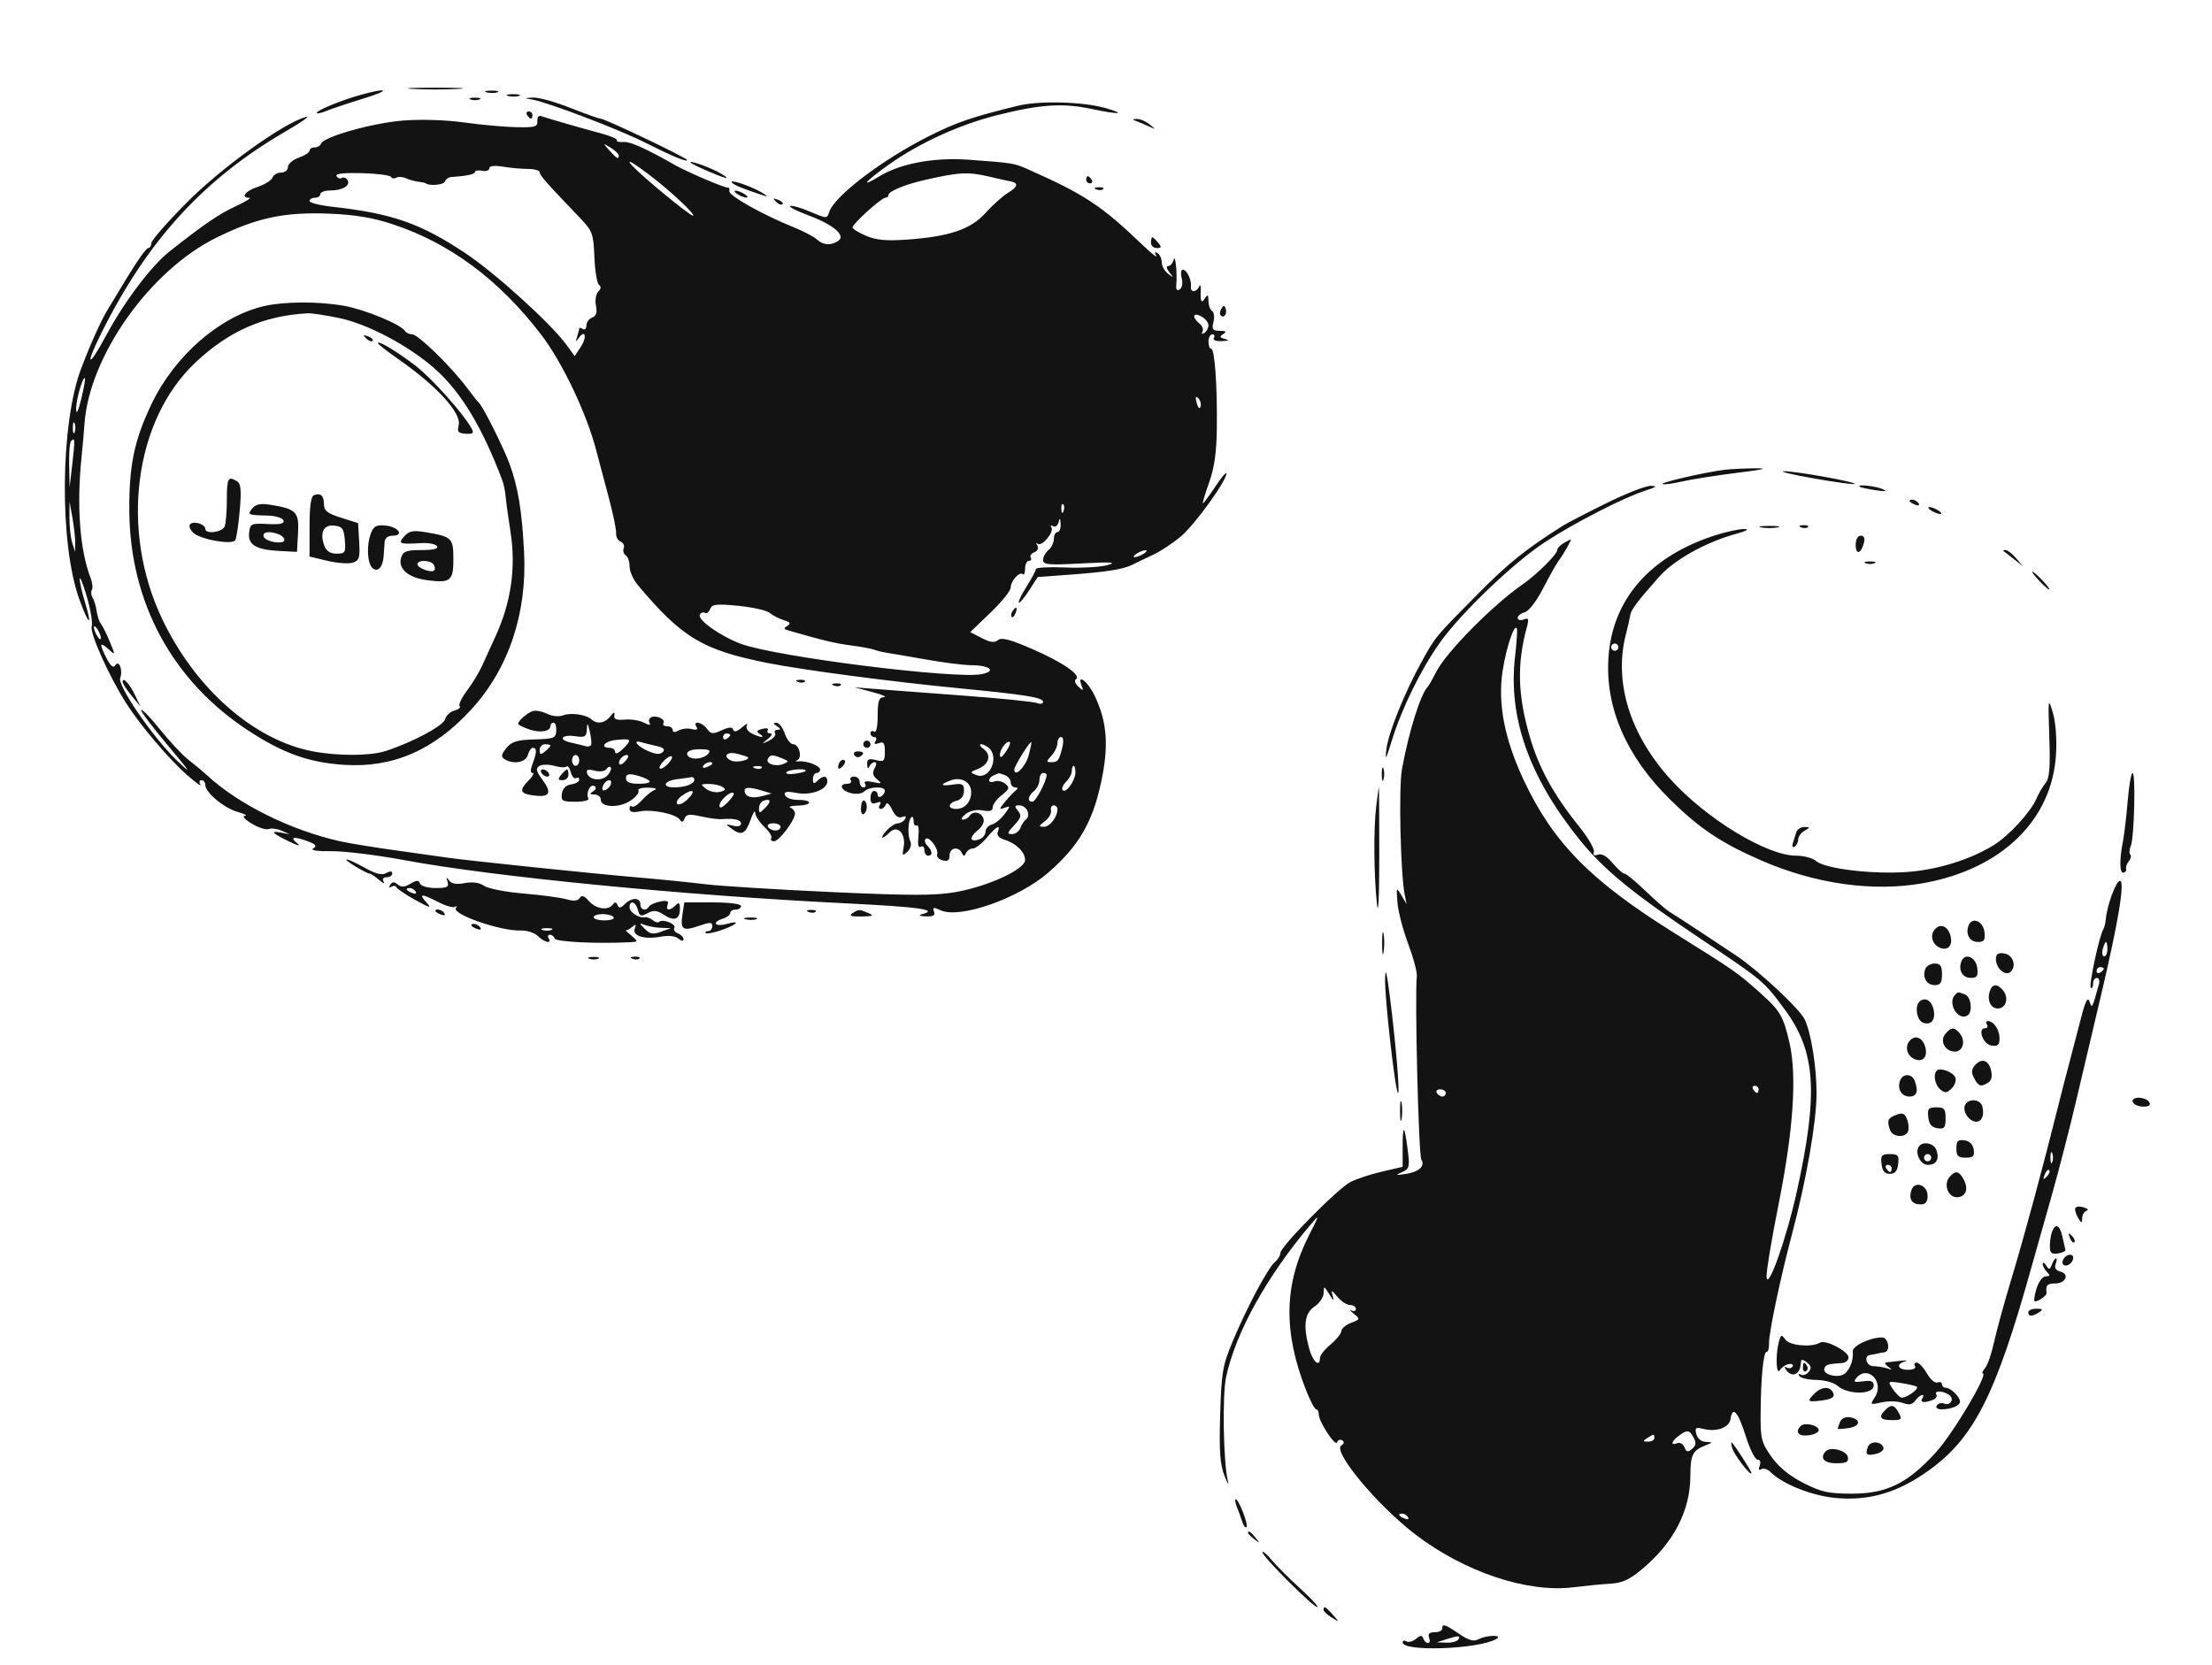 <svg width="477" height="359" viewBox="0 0 477 359" fill="none" xmlns="http://www.w3.org/2000/svg">
<path fill-rule="evenodd" clip-rule="evenodd" d="M89.046 19.183C91.712 19.335 96.073 19.335 98.738 19.183C101.404 19.032 99.223 18.908 93.892 18.908C88.561 18.908 86.381 19.032 89.046 19.183ZM77.609 20.506C73.394 21.692 68.305 23.803 68.305 24.366C68.305 24.59 69.264 24.381 70.437 23.901C71.61 23.422 75.186 22.228 78.385 21.248C84.415 19.401 83.759 18.774 77.609 20.506ZM104.956 19.922C105.71 20.119 106.757 20.106 107.282 19.893C107.807 19.681 107.19 19.52 105.91 19.536C104.631 19.551 104.201 19.725 104.956 19.922ZM109.608 20.697C110.363 20.894 111.409 20.881 111.934 20.669C112.459 20.456 111.842 20.296 110.563 20.311C109.283 20.326 108.854 20.5 109.608 20.697ZM101.452 21.448C101.985 21.664 102.858 21.664 103.39 21.448C103.924 21.234 103.487 21.058 102.421 21.058C101.355 21.058 100.919 21.234 101.452 21.448ZM114.827 21.487C118.195 22.08 133.38 27.866 139.022 30.707C145.052 33.744 148.168 35.035 148.168 34.497C148.168 34.052 130.43 25.587 129.5 25.587C129.128 25.587 126.19 24.541 122.969 23.261C119.748 21.982 116.162 20.983 115.001 21.041C112.917 21.145 112.914 21.151 114.827 21.487ZM219.503 22.808C209.699 25.199 206.285 26.364 200.361 29.343C190.254 34.425 179.888 42.306 178.799 45.738C178.342 47.179 178.255 47.177 174.76 45.679C172.795 44.837 170.83 44.267 170.393 44.413C169.956 44.559 171.731 45.476 174.338 46.451C179.837 48.507 182.518 50.838 180.703 51.986C179.081 53.012 177.55 52.89 176.143 51.624C175.47 51.017 173.174 49.82 171.042 48.962C164.449 46.309 157.076 42.16 157.279 41.218C157.385 40.724 157.211 40.374 156.891 40.441C156.307 40.563 148.209 37.107 145.614 35.629C139.306 32.034 135.897 30.505 134.441 30.618C133.501 30.691 132.869 30.53 133.035 30.262C133.201 29.993 131.702 29.333 129.704 28.794C125.055 27.541 117.804 25.45 116.649 25.03C116.159 24.852 115.81 25.34 115.874 26.116C115.976 27.345 115.393 27.514 111.338 27.43C108.779 27.378 103.72 26.919 100.095 26.41C96.188 25.862 90.821 25.695 86.914 26C80.329 26.514 69.709 29.516 69.213 31.003C69.069 31.436 68.457 31.791 67.853 31.791C67.248 31.791 66.754 32.105 66.754 32.49C66.754 32.874 65.707 33.554 64.428 34C63.148 34.446 62.102 35.353 62.102 36.015C62.102 36.678 61.443 37.218 60.634 37.218C59.827 37.218 58.978 37.707 58.75 38.303C58.521 38.9 57.088 39.799 55.565 40.302C52.892 41.184 51.78 42.638 53.766 42.654C54.3 42.657 52.965 43.486 50.8 44.493C47.222 46.16 44.069 48.312 36.628 54.169C32.681 57.275 26.852 64.972 22.967 72.208C19.054 79.497 18.167 79.273 21.817 71.917C31.755 51.888 43.941 38.56 61.744 28.252C65.139 26.286 67.045 24.919 65.978 25.214C61.097 26.563 47.89 36.042 40.373 43.59C36.119 47.863 32.637 51.841 32.637 52.43C32.637 53.019 32.325 53.501 31.942 53.501C31.559 53.501 29.616 56.205 27.623 59.51C25.63 62.816 23.673 66.043 23.274 66.683C21.889 68.906 19.55 74.08 17.522 79.413C12.974 91.368 12.769 117.358 17.13 129.318C19.204 135.005 19.977 135.329 18.303 129.81C17.667 127.714 17.169 125.476 17.197 124.836C17.225 124.196 17.916 125.938 18.732 128.708C19.548 131.477 20.019 134.364 19.777 135.123C19.332 136.525 23.503 145.823 27.163 151.586C30.181 156.34 36.364 163.648 40.282 167.094C42.222 168.8 43.542 169.76 43.217 169.226C42.889 168.689 42.992 168.257 43.447 168.257C43.898 168.257 44.268 168.715 44.268 169.275C44.268 170.906 48.296 174.271 51.246 175.104C52.739 175.526 53.437 175.904 52.797 175.944C52.157 175.984 52.811 176.734 54.249 177.611C55.688 178.488 57.345 179.021 57.931 178.796C58.518 178.57 59.784 178.734 60.744 179.159L62.489 179.931L60.745 179.595C58.137 179.091 58.621 179.672 62.295 181.458C64.259 182.412 64.982 182.574 64.086 181.861C62.341 180.472 63.39 180.307 66.483 181.483C68.134 182.111 68.385 182.46 67.556 182.972C66.884 183.388 68.367 183.616 71.46 183.575C74.202 183.537 81.331 184.414 87.301 185.525C106.465 189.087 147.278 193.082 182.091 194.804C198.508 195.615 202.559 196.195 198.762 197.187C197.959 197.397 198.311 197.578 199.62 197.631C201.262 197.698 201.723 197.429 201.402 196.592C201.043 195.657 201.295 195.611 202.868 196.328C206.989 198.205 219.638 193.77 226.043 188.202C232.548 182.546 235.534 177.479 237.4 168.932C239.151 160.91 238.779 155.746 236.038 150.009C234.597 146.991 232.182 145.11 233.22 147.813C233.695 149.053 233.618 149.083 232.53 148.072C231.857 147.446 231.619 146.736 232.003 146.495C233.291 145.687 229.249 142.87 222.711 140.022C217.863 137.911 215.969 137.412 215.207 138.044C214.456 138.667 213.532 138.552 211.706 137.607L209.226 136.325L213.589 132.131C215.989 129.825 217.952 127.39 217.952 126.72C217.952 125.275 219.886 123.15 220.574 123.839C220.838 124.103 221.054 123.563 221.054 122.639C221.054 121.715 221.424 120.959 221.875 120.959C222.326 120.959 222.503 120.646 222.267 120.265C222.031 119.883 222.381 119.362 223.046 119.107C223.751 118.837 224.02 118.238 223.693 117.669C223.384 117.133 223.413 116.949 223.759 117.262C224.598 118.022 227.359 114.773 226.734 113.76C226.463 113.323 226.618 113.198 227.079 113.483C227.538 113.767 228.075 113.384 228.271 112.633C228.543 111.593 228.65 111.684 228.718 113.011C228.767 113.971 228.459 114.756 228.032 114.756C227.606 114.756 227.257 115.411 227.257 116.212C227.257 117.012 226.734 118.102 226.094 118.633C225.454 119.164 224.931 120.13 224.931 120.781C224.931 121.795 226.116 121.899 233.266 121.512C239.628 121.168 240.959 121.25 238.89 121.857C237.399 122.295 233.3 122.534 229.779 122.387C226.26 122.241 223.38 122.39 223.38 122.719C223.38 123.047 222.483 124.737 221.386 126.475C220.289 128.213 219.533 129.776 219.706 129.949C219.878 130.122 220.865 128.955 221.898 127.355L223.777 124.448L230.751 123.934C238.629 123.354 242.244 122.78 244.161 121.803C244.885 121.433 246.874 120.481 248.58 119.688C250.286 118.894 253.077 117.039 254.783 115.565C257.805 112.952 264.475 103.688 264.475 102.102C264.475 101.666 263.396 102.938 262.076 104.931C260.756 106.923 259.554 108.553 259.404 108.553C259.254 108.553 259.848 106.546 260.725 104.094C261.873 100.886 262.344 97.57 262.403 92.27C262.507 83.075 261.944 75.228 261.18 75.219C260.86 75.215 260.598 74.514 260.598 73.661C260.598 72.808 260.968 72.11 261.419 72.11C261.871 72.11 262.025 72.459 261.761 72.885C261.481 73.338 262.187 73.624 263.46 73.571C264.975 73.508 265.19 73.366 264.169 73.105C262.988 72.803 262.912 72.594 263.781 72.043C264.585 71.534 264.394 71.356 263.035 71.346C261.485 71.336 261.278 71.046 261.68 69.444C261.941 68.404 261.805 67.336 261.377 67.072C260.949 66.807 260.593 65.826 260.587 64.892C260.577 63.511 260.434 63.411 259.823 64.356C259.044 65.562 258.82 65.07 258.938 62.418C258.977 61.565 258.813 61.304 258.575 61.836C258.337 62.37 257.808 62.806 257.398 62.806C256.989 62.806 256.724 62.37 256.81 61.836C257.027 60.488 255.926 58.153 255.073 58.153C254.684 58.153 254.575 58.988 254.831 60.007C255.097 61.066 254.909 62.1 254.395 62.418C253.82 62.774 253.549 62.454 253.646 61.533C253.909 59.044 253.457 54.598 253.086 56.021C252.89 56.768 252.365 57.378 251.917 57.378C251.445 57.378 251.55 57.947 252.168 58.735C253.132 59.965 253.105 59.992 251.875 59.028C251.129 58.443 250.518 57.329 250.518 56.554C250.518 55.778 250.115 54.894 249.623 54.59C249.028 54.222 248.928 54.402 249.324 55.126C249.652 55.725 248.398 54.754 246.536 52.969C237.504 44.307 233.926 41.945 221.442 36.409C218.727 35.205 218.244 35.129 209.036 34.457C201.338 33.896 194.142 35.242 189.457 38.121C185.202 40.738 186.662 39.042 191.783 35.421C198.294 30.817 206.859 26.904 214.851 24.883C224.294 22.496 229.123 22.17 235.398 23.498C241.35 24.757 243.092 24.642 238.379 23.302C233.509 21.917 224.163 21.672 219.503 22.808ZM113.664 24.812C113.928 25.239 114.297 25.587 114.485 25.587C114.674 25.587 114.827 25.239 114.827 24.812C114.827 24.386 114.457 24.037 114.006 24.037C113.555 24.037 113.401 24.386 113.664 24.812ZM245.091 26.141C245.73 26.378 246.952 26.893 247.805 27.286C249.33 27.988 249.331 27.98 247.85 26.793C247.022 26.13 245.801 25.615 245.136 25.649C244.092 25.701 244.086 25.769 245.091 26.141ZM133.436 33.528C133.436 34.462 133.004 34.233 131.424 32.456C129.953 30.801 129.953 30.8 131.692 31.867C132.652 32.456 133.436 33.204 133.436 33.528ZM140.109 37.778C144.647 41.228 150.281 46.523 149.414 46.523C149.074 46.523 145.678 43.906 141.865 40.707C134.649 34.652 133.517 32.764 140.109 37.778ZM148.944 35.083C149.57 35.702 156.698 38.712 156.698 38.357C156.698 38.18 155.738 37.545 154.565 36.948C152.243 35.767 148.319 34.465 148.944 35.083ZM113.858 36.434C115.244 36.439 116.378 36.757 116.378 37.141C116.378 37.798 117.892 39.517 124.982 46.91C127.781 49.83 127.969 50.33 128.176 55.44C128.297 58.425 128.742 61.114 129.166 61.416C129.659 61.77 129.605 62.295 129.014 62.886C128.507 63.393 128.282 64.753 128.513 65.909C128.81 67.394 128.571 68.15 127.695 68.485C127.015 68.747 126.458 69.515 126.458 70.193C126.458 70.871 126.109 71.211 125.683 70.947C125.256 70.683 124.907 70.635 124.907 70.838C124.907 71.042 124.7 71.847 124.447 72.628C124.072 73.781 124.137 73.834 124.792 72.908C126.202 70.913 126.639 72.664 125.258 74.773L123.932 76.794L122.067 74.258C118.679 69.652 106.79 58.886 100.384 54.621C90.669 48.154 84.568 46.026 71.6 44.584C68.935 44.287 66.754 43.73 66.754 43.345C66.754 42.961 67.277 42.646 67.917 42.646C68.556 42.646 69.08 42.297 69.08 41.87C69.08 41.444 70.039 41.09 71.212 41.083C73.871 41.069 75.654 39.997 74.941 38.843C74.644 38.362 74.1 38.154 73.732 38.381C73.365 38.608 72.841 38.432 72.568 37.99C72.238 37.458 74.063 37.238 77.98 37.339C81.23 37.423 84.071 37.785 84.292 38.143C84.514 38.501 85.036 38.583 85.454 38.325C85.871 38.067 86.807 38.118 87.532 38.439C88.258 38.76 89.462 39.096 90.209 39.187C90.956 39.277 91.653 39.423 91.76 39.512C92.534 40.158 95.654 39.895 95.936 39.161C96.128 38.661 96.706 38.225 97.221 38.191C100.55 37.975 102.421 37.58 102.421 37.093C102.421 36.785 103.119 36.666 103.972 36.831C104.825 36.995 105.523 36.755 105.523 36.297C105.523 35.767 106.578 35.639 108.43 35.945C110.03 36.209 112.472 36.43 113.858 36.434ZM213.3 38.085C215.219 38.541 217.215 38.988 217.736 39.078C219.675 39.413 219.575 40.234 217.438 41.541C216.229 42.28 214.007 44.259 212.5 45.937C209.323 49.477 204.728 51.027 195.467 51.682C191.117 51.99 188.918 51.78 186.744 50.849C185.145 50.164 183.836 49.354 183.836 49.049C183.836 48.289 190.071 42.646 190.912 42.646C191.285 42.646 191.59 42.382 191.59 42.06C191.59 41.264 195.111 39.797 199.343 38.83C206.8 37.125 208.81 37.018 213.3 38.085ZM234.235 38.769C234.235 39.195 234.605 39.544 235.057 39.544C235.508 39.544 235.662 39.195 235.398 38.769C235.135 38.342 234.766 37.993 234.577 37.993C234.389 37.993 234.235 38.342 234.235 38.769ZM157.913 39.452C158.564 40.043 159.981 40.61 164.839 42.228C165.692 42.512 165.375 42.159 164.134 41.442C161.593 39.976 156.8 38.443 157.913 39.452ZM236.417 40.849C236.976 41.073 237.645 41.045 237.902 40.788C238.16 40.531 237.702 40.348 236.885 40.381C235.982 40.418 235.798 40.602 236.417 40.849ZM159.024 41.87C159.663 42.284 160.536 42.622 160.962 42.622C161.389 42.622 161.214 42.284 160.575 41.87C159.935 41.457 159.063 41.119 158.636 41.119C158.21 41.119 158.384 41.457 159.024 41.87ZM167.346 43.517C167.872 44.048 168.498 44.286 168.736 44.047C168.975 43.808 168.545 43.375 167.78 43.083C166.675 42.663 166.586 42.751 167.346 43.517ZM84.691 48.36C97.042 52.461 107.57 60.284 116.651 72.11C121.271 78.129 126.559 89.261 128.621 97.31C129.059 99.016 130.214 103.374 131.189 106.995C132.165 110.616 132.915 114.211 132.857 114.984C132.799 115.758 133.232 116.574 133.82 116.8C134.408 117.025 134.713 117.67 134.498 118.231C134.282 118.792 134.478 119.482 134.934 119.763C135.389 120.045 135.762 121.124 135.762 122.162C135.762 123.2 136.547 124.986 137.507 126.132C147.055 137.533 151.502 140.202 165.614 143C173.347 144.533 192.298 147.029 207.097 148.463C221.323 149.841 224.931 150.432 224.931 151.381C224.931 151.798 224.32 151.903 223.574 151.613C222.828 151.324 215.588 150.598 207.485 150.001C199.382 149.404 190.834 148.759 188.488 148.569L184.224 148.221L188.1 149.248C190.233 149.812 191.367 150.308 190.62 150.349C189.517 150.409 189.264 151.155 189.264 154.346C189.264 156.764 188.966 158.085 188.488 157.789C188.062 157.526 187.713 157.68 187.713 158.131C187.713 158.583 188.083 158.952 188.534 158.952C188.985 158.952 189.103 159.36 188.794 159.86C188.418 160.47 188.656 160.605 189.524 160.271C190.55 159.878 190.814 160.251 190.814 162.093C190.814 164.177 190.62 164.361 188.876 163.923C187.318 163.532 186.95 163.72 186.999 164.878C187.034 165.694 187.23 165.898 187.451 165.349C187.666 164.816 188.18 164.38 188.591 164.38C189.07 164.38 189.074 164.858 188.599 165.704C188.062 166.665 188.211 167.32 189.143 168.083C190.275 169.013 190.166 169.082 188.229 168.666C186.802 168.36 186.207 168.478 186.53 169.001C186.805 169.445 186.659 169.808 186.208 169.808C185.756 169.808 185.387 169.284 185.387 168.645C185.387 168.005 184.842 167.482 184.178 167.482C183.513 167.482 183.185 167.831 183.448 168.257C183.712 168.683 183.383 169.032 182.719 169.032C180.762 169.032 181.336 170.51 183.505 171.055C184.632 171.338 185.881 171.175 186.374 170.682C187.431 169.625 190.814 169.515 190.814 170.537C190.814 170.939 190.465 171.483 190.039 171.746C189.612 172.01 189.264 171.856 189.264 171.404C189.264 170.953 188.915 170.583 188.488 170.583C188.062 170.583 187.713 171.27 187.713 172.11C187.713 173.215 188.069 173.499 189.003 173.141C189.871 172.808 190.109 172.943 189.733 173.553C189.424 174.052 189.512 174.46 189.929 174.46C190.344 174.46 190.843 174.024 191.036 173.491C191.24 172.926 191.793 173.387 192.36 174.593C193.006 175.967 193.735 176.509 194.528 176.205C195.311 175.905 195.528 176.059 195.16 176.654C194.852 177.154 194.151 177.562 193.603 177.562C193.054 177.562 191.973 178.259 191.202 179.112C189.578 180.907 190.135 181.232 191.866 179.5C193.547 177.819 195.415 179.812 194.863 182.698C194.503 184.581 194.592 184.695 195.654 183.711C196.347 183.069 196.621 182.111 196.304 181.438C195.67 180.094 195.804 176.966 196.525 176.245C196.796 175.974 197.017 176.354 197.017 177.09C197.017 177.826 197.317 178.243 197.683 178.017C198.05 177.79 198.213 178.844 198.046 180.358C197.852 182.12 198.031 182.933 198.543 182.617C198.983 182.345 199.343 182.667 199.343 183.331C199.343 183.996 199.692 184.54 200.119 184.54C201.166 184.54 201.097 183.503 199.977 182.382C199.472 181.877 199.301 181.222 199.597 180.927C200.312 180.211 202.488 183.13 202.089 184.269C201.918 184.761 202.45 185.339 203.274 185.554C204.366 185.839 204.771 185.546 204.771 184.467C204.771 182.82 206.715 182.447 207.421 183.958C207.782 184.734 207.963 184.734 208.325 183.958C208.574 183.426 209.24 182.989 209.806 182.989C210.373 182.989 211.717 181.942 212.794 180.663C214.899 178.161 215.832 177.674 215.158 179.43C214.897 180.11 215.419 180.731 216.54 181.072C219.095 181.853 221.054 183.759 221.054 185.468C221.054 187.474 213.177 191.122 206.125 192.383C201.725 193.169 196.467 193.17 179.257 192.385C167.489 191.849 155.244 191.087 152.045 190.693C148.847 190.298 142.217 189.633 137.313 189.215C127.75 188.398 100.445 185.559 96.606 184.982C95.326 184.79 90.356 184.09 85.562 183.427C80.767 182.765 75.264 181.869 73.331 181.435C62.669 179.046 51.41 173.46 44.656 167.209C43.803 166.419 42.025 164.937 40.706 163.914C39.388 162.892 36.627 159.96 34.572 157.398C32.518 154.837 30.667 152.911 30.459 153.118C30.252 153.326 32.801 156.729 36.124 160.682C41.206 166.726 41.525 167.253 38.131 163.992C32.975 159.04 25.29 147.851 25.919 146.212C26.563 144.533 25.651 142.203 24.854 143.493C24.452 144.142 23.868 143.681 23.023 142.045C21.367 138.843 21.459 138.26 23.35 139.971C24.915 141.388 24.916 141.386 23.657 138.347C22.963 136.673 22.105 134.946 21.751 134.509C21.396 134.071 20.988 132.85 20.843 131.795C20.698 130.74 20.306 129.44 19.972 128.907C19.638 128.374 19.564 127.615 19.808 127.22C20.051 126.825 19.936 125.692 19.553 124.7C17.206 118.637 16.49 109.032 17.597 98.473C17.799 96.554 18.076 93.389 18.213 91.44C19.239 76.811 32.306 58.344 46.636 51.269C55.37 46.956 61.328 45.689 71.018 46.081C76.578 46.306 80.448 46.952 84.691 48.36ZM248.192 52.338C248.192 52.978 248.758 53.501 249.45 53.501C250.48 53.501 250.534 53.291 249.743 52.338C249.212 51.698 248.646 51.175 248.485 51.175C248.324 51.175 248.192 51.698 248.192 52.338ZM57.062 65.988C47.51 68.146 37.689 76.652 32.695 87.094C28.946 94.933 27.816 100.365 27.886 110.202C28.024 129.902 37.13 146.764 53.412 157.473C60.962 162.439 66.563 164.454 74.197 164.951C84.751 165.638 93.622 161.769 101.664 152.97C109.686 144.192 113.679 132.297 113.017 119.149C112.565 110.193 111.721 105.054 109.873 100.024C108.571 96.478 104.09 87.549 103.257 86.842C103.006 86.629 101.816 85.135 100.614 83.522C97.281 79.052 90.155 72.11 88.898 72.11C88.284 72.11 87.579 71.784 87.332 71.384C86.45 69.958 78.691 66.753 74.171 65.95C68.758 64.987 61.419 65.004 57.062 65.988ZM263.376 66.579C263.042 67.119 262.979 67.77 263.235 68.026C263.929 68.72 264.685 67.7 264.31 66.576C264.048 65.788 263.865 65.788 263.376 66.579ZM73.28 68.621C79.451 69.928 88.397 74.711 93.904 79.646C99.439 84.605 104.014 92.194 108.292 103.513C108.614 104.366 108.946 105.936 109.029 107.002C109.112 108.068 109.591 111.558 110.095 114.756C111.297 122.39 110.204 129.97 106.852 137.242C105.968 139.161 104.696 141.952 104.026 143.445C103.357 144.938 101.859 147.419 100.698 148.958C99.536 150.498 98.823 151.994 99.113 152.284C99.403 152.574 98.902 153.004 98.001 153.24C97.099 153.475 96.19 154.324 95.98 155.127C95.611 156.538 88.866 160.132 83.115 161.982C79.815 163.043 72.892 163.071 67.48 162.045C54.72 159.625 42.07 148.486 34.909 133.365C25.86 114.257 28.954 90.621 42.131 78.193C49.357 71.377 56.884 68.077 66.366 67.568C67.219 67.522 70.331 67.996 73.28 68.621ZM260.598 70.153C260.598 70.752 260.195 71.492 259.703 71.796C259.183 72.118 259.017 72.011 259.307 71.543C259.581 71.098 259.286 70.304 258.651 69.777C256.959 68.373 257.243 67.267 259.048 68.233C259.9 68.69 260.598 69.554 260.598 70.153ZM78.953 72.982C79.479 73.512 80.105 73.75 80.343 73.511C80.582 73.272 80.151 72.839 79.387 72.547C78.282 72.127 78.193 72.216 78.953 72.982ZM81.486 74C81.486 74.208 83.493 75.777 85.944 77.487C94.229 83.262 99.559 89.106 98.909 91.703C98.55 93.133 98.814 93.452 100.431 93.544C102.027 93.634 102.258 93.42 101.685 92.381C99.93 89.193 93.107 81.562 89.608 78.872C85.64 75.822 81.486 73.33 81.486 74ZM17.517 86.067C16.898 88.629 16.46 89.526 16.42 88.315C16.357 86.373 17.841 81.091 18.316 81.569C18.443 81.698 18.083 83.721 17.517 86.067ZM258.883 87.724C258.689 88.305 258.338 87.953 258.064 86.904C257.726 85.615 257.827 85.312 258.402 85.887C258.854 86.338 259.069 87.164 258.883 87.724ZM16.092 93.239C15.877 93.773 15.701 93.336 15.701 92.27C15.701 91.204 15.877 90.768 16.092 91.301C16.308 91.834 16.308 92.707 16.092 93.239ZM15.597 100.024L15.016 105.064L14.91 100.347C14.851 97.753 15.036 95.397 15.321 95.113C16.174 94.26 16.203 94.767 15.597 100.024ZM371.865 101.322C367.681 101.844 358.163 104.026 358.518 104.381C358.709 104.572 360.569 104.336 362.651 103.857C364.734 103.378 370.101 102.532 374.579 101.977C380.382 101.257 381.495 100.977 378.456 100.999C376.11 101.017 373.144 101.162 371.865 101.322ZM391.184 103.189C395.838 104.008 399.783 104.543 399.948 104.378C400.371 103.954 387.01 101.557 384.659 101.636C383.593 101.671 386.529 102.37 391.184 103.189ZM48.92 107.714C48.92 110.238 48.708 112.855 48.449 113.529C47.959 114.806 44.268 115.278 44.268 114.064C44.268 113.047 41.792 112.269 41.018 113.043C40.65 113.411 40.966 114.255 41.729 114.938C43.358 116.395 50.084 117.56 50.74 116.499C50.988 116.097 51.418 113.229 51.694 110.128C52.081 105.786 51.953 104.333 51.14 103.818C49.205 102.593 48.92 103.093 48.92 107.714ZM346.278 108.579C342.013 110.692 337.834 112.86 336.992 113.395C328.828 118.579 325.311 121.409 318.592 128.2C309.345 137.547 309.587 137.254 306.579 142.685C302.919 149.291 299.396 158.03 298.967 161.568C298.646 164.21 298.846 163.899 300.112 159.791C302.267 152.795 306.446 144.282 310.539 138.545C315.113 132.136 326.273 121.457 333.096 116.96C339.302 112.87 350.23 107.258 354.803 105.811C357.224 105.046 357.481 104.819 355.97 104.782C354.904 104.757 350.542 106.465 346.278 108.579ZM401.006 104.961C401.184 105.117 402.725 105.458 404.431 105.718C406.593 106.047 407.063 105.977 405.982 105.488C404.493 104.813 400.34 104.374 401.006 104.961ZM67.723 106.784C67.053 107.024 66.754 109.124 66.754 113.58V120.029L70.586 120.948C72.693 121.454 75.153 121.634 76.051 121.349C77.48 120.895 77.656 120.325 77.453 116.824L77.221 112.817L73.542 111.654C70.63 110.734 69.862 110.137 69.859 108.793C69.855 106.901 69.176 106.262 67.723 106.784ZM411.797 108.082C411.797 108.25 412.338 108.595 413 108.849C413.69 109.114 414.001 108.983 413.73 108.544C413.275 107.807 411.797 107.454 411.797 108.082ZM16.219 117.082L16.2 119.021L15.579 117.082C15.238 116.016 14.967 113.573 14.978 111.654L14.997 108.165L15.618 111.654C15.96 113.573 16.23 116.016 16.219 117.082ZM54.409 109.642C53.27 111.015 53.434 111.091 57.763 111.195C59.433 111.234 60.939 111.702 61.123 112.237C61.365 112.942 60.431 113.153 57.708 113.012C54.162 112.828 53.947 112.929 53.72 114.898C53.42 117.498 55.206 118.564 60.307 118.827L64.04 119.021L64.273 114.998C64.535 110.46 63.865 109.752 58.478 108.891C56.2 108.527 55.178 108.715 54.409 109.642ZM229.337 110.249C229.09 110.867 228.906 110.684 228.869 109.78C228.836 108.963 229.019 108.506 229.276 108.763C229.534 109.02 229.561 109.69 229.337 110.249ZM416.449 110.104C417.089 110.517 417.961 110.855 418.388 110.855C418.814 110.855 418.64 110.517 418 110.104C417.36 109.69 416.488 109.352 416.062 109.352C415.635 109.352 415.81 109.69 416.449 110.104ZM74.36 116.501C74.582 119.175 74.44 119.408 72.591 119.408C71.225 119.408 70.377 118.858 69.946 117.692C68.899 114.862 69.775 113.089 72.089 113.357C73.825 113.559 74.155 114.015 74.36 116.501ZM79.984 115.014C78.989 117.633 79.192 121.571 80.372 122.551C81.513 123.498 82.593 122.244 82.745 119.796C82.798 118.943 82.885 117.635 82.939 116.888C82.999 116.062 83.668 115.531 84.652 115.531C87.222 115.531 85.925 113.622 83.17 113.35C81.156 113.151 80.578 113.453 79.984 115.014ZM379.813 113.753C380.773 113.937 382.342 113.937 383.302 113.753C384.262 113.567 383.476 113.416 381.557 113.416C379.638 113.416 378.853 113.567 379.813 113.753ZM388.391 113.735C388.95 113.959 389.619 113.931 389.876 113.674C390.134 113.416 389.676 113.233 388.859 113.266C387.956 113.304 387.772 113.487 388.391 113.735ZM87.189 115.655C85.727 117.27 86.093 117.416 90.902 117.132C92.457 117.04 93.96 117.34 94.243 117.799C94.585 118.351 93.453 118.633 90.888 118.633C87.654 118.633 86.935 118.897 86.508 120.239C85.761 122.595 87.96 124.556 91.964 125.105C97.136 125.814 97.769 125.32 97.769 120.571C97.769 116.021 97.461 115.724 91.767 114.776C89.103 114.333 88.236 114.499 87.189 115.655ZM369.884 115.442C355.753 119.964 347.615 129.33 346.841 141.96C346.182 152.716 350.727 163.141 360.113 172.398C366.452 178.649 371.056 181.739 379.619 185.491C391.393 190.65 403.959 192.419 414.842 190.451C431.686 187.406 442.557 176.804 443.366 162.635C443.56 159.239 443.277 155.656 442.651 153.585C441.672 150.344 441.632 150.636 441.913 158.855C442.143 165.57 441.96 167.856 441.111 168.875C440.505 169.602 439.61 171.136 439.121 172.286C437.923 175.1 433.182 180.258 429.968 182.245C424.969 185.335 418.136 187.491 411.642 188.028C404.204 188.643 393.506 187.394 391.623 185.691C390.924 185.058 388.984 184.54 387.311 184.539C380.999 184.538 368.028 176.652 360.246 168.083C351.467 158.418 347.969 147.089 350.602 136.854C351.041 135.148 351.469 133.266 351.552 132.67C351.716 131.509 353.065 129.717 357.813 124.354C361.001 120.753 367.863 116.921 374.275 115.161C376.633 114.513 377.335 114.109 376.13 114.091C375.063 114.077 372.253 114.685 369.884 115.442ZM60.099 115.227C60.774 115.486 61.326 116.032 61.326 116.441C61.326 117.526 57.239 116.87 56.863 115.725C56.523 114.692 58.081 114.452 60.099 115.227ZM400.166 117.516C400.166 119.751 401.315 119.477 401.939 117.094C402.206 116.074 401.968 115.531 401.257 115.531C400.604 115.531 400.166 116.328 400.166 117.516ZM337.167 117.144C336.421 117.579 335.81 118.239 335.81 118.612C335.81 119.512 331.358 123.949 328.444 125.952C322.062 130.339 311.9 140.599 309.752 144.823C308.945 146.411 308.109 147.884 307.895 148.097C306.341 149.646 303.778 157.839 302.314 165.931C301.59 169.933 302.014 188.601 302.929 193.047L303.332 195.008L302.204 193.099C301.115 191.257 301.085 191.311 301.348 194.65C301.498 196.553 302.538 200.552 303.658 203.537C304.779 206.522 305.62 209.662 305.526 210.515C305.055 214.816 305.903 249.149 306.504 250.097C307.371 251.465 306.015 252.729 303.205 253.17C300.937 253.526 300.799 253.471 302.304 252.808C303.935 252.089 304.035 251.699 303.555 247.942C302.859 242.482 302.469 242.298 302.469 247.428V251.645L298.01 252.679C295.558 253.249 292.505 254.254 291.226 254.915C288.446 256.349 276.106 268.845 276.106 270.225C276.106 270.757 275.584 271.626 274.945 272.155C273.435 273.409 268.929 281.862 265.851 289.216C263.634 294.515 263.391 295.927 263.121 305.111C262.888 313.026 263.088 315.857 264.053 318.293C264.729 319.998 265.061 320.522 264.792 319.456C263.808 315.559 263.549 300.953 264.394 297.01C266.469 287.335 273.197 275.209 282.7 264.016C284.578 261.805 284.558 261.92 282.305 266.342C276.862 277.026 276.666 287.198 281.661 299.877C282.543 302.117 283.515 303.948 283.82 303.948C284.126 303.948 284.377 304.423 284.377 305.004C284.377 306.598 287.987 312.114 288.338 311.059C288.506 310.554 289 310.362 289.436 310.631C289.945 310.945 289.878 311.337 289.25 311.725C287.266 312.951 296.919 324.573 305.183 330.908C315.732 338.996 329.322 343.553 339.236 342.328C341.83 342.008 345.455 341.655 347.293 341.544C349.889 341.388 351.443 340.659 354.271 338.271C360.959 332.623 364.488 325.756 364.511 318.348C364.525 313.809 364.983 312.843 367.622 311.79C369.393 311.083 369.413 311.021 367.885 310.975C366.884 310.946 366.063 310.286 365.806 309.305C365.442 307.91 365.645 307.75 367.267 308.157C370.189 308.89 372.908 307.902 373.178 306.008C373.593 303.092 374.811 304.472 376.455 309.719C377.331 312.515 378.477 314.803 379.002 314.803C379.575 314.803 379.759 315.321 379.463 316.094C379.147 316.917 379.273 317.195 379.812 316.862C380.277 316.575 381.149 316.832 381.75 317.434C384.435 320.118 390.833 322.645 396.054 323.083C402.938 323.66 408.785 322.016 415.047 317.741C425.493 310.611 430.234 301.424 438.168 272.933C438.939 270.161 440.838 263.447 442.386 258.012C443.934 252.579 446.404 242.983 447.875 236.69C449.345 230.397 451.627 220.711 452.946 215.167C456.751 199.168 458.288 189.968 457.154 189.968C456.283 189.968 454.294 195.445 454.072 198.456C454.023 199.133 453.785 200.03 453.543 200.449C452.649 202.001 450.398 212.544 450.861 213.007C451.125 213.272 451.341 212.906 451.341 212.195C451.341 211.484 451.713 210.903 452.169 210.903C452.624 210.903 452.826 211.514 452.618 212.26C451.116 217.645 451.146 217.59 450.58 215.979C450.192 214.876 449.677 215.926 448.677 219.856C447.923 222.821 446.836 226.992 446.26 229.124C445.685 231.256 444.649 235.269 443.958 238.041C440.559 251.674 436.551 266.516 433.908 275.259C432.297 280.59 430.544 286.957 430.014 289.408C429.483 291.859 428.613 294.389 428.082 295.03C427.55 295.67 427.319 296.194 427.568 296.194C428.869 296.194 421.289 308.986 417.519 313.152C411.407 319.906 406.872 322.142 399.296 322.135C394.27 322.13 392.71 321.783 388.859 319.813C385.846 318.272 383.543 316.377 381.975 314.147C379.832 311.101 379.623 310.258 379.662 304.852C379.72 297.028 380.256 291.555 380.967 291.548C381.282 291.544 381.51 290.757 381.474 289.798C381.391 287.628 383.893 275.721 386.483 265.955C389.528 254.474 391.691 242.078 391.724 235.929C391.753 230.239 390.541 222.649 389.151 219.82C388.019 217.517 379.285 209.37 374.498 206.151C369.78 202.979 361.781 197.729 359.883 196.558C359.191 196.132 356.9 194.126 354.791 192.1C352.682 190.074 350.667 188.417 350.312 188.417C349.957 188.417 348.801 187.387 347.741 186.129C346.502 184.655 345.378 184.01 344.584 184.314C343.758 184.631 343.469 184.435 343.708 183.72C343.903 183.134 342.468 180.669 340.518 178.241C335.007 171.378 331.82 165.567 329.864 158.815C327.282 149.899 327.1 143.216 329.226 135.37C329.746 133.455 329.643 133.185 328.56 133.601C327.856 133.871 327.281 133.721 327.281 133.268C327.281 132.815 327.962 132.266 328.795 132.048C329.67 131.82 331.346 129.639 332.763 126.888C334.113 124.267 335.613 121.599 336.095 120.959C337.154 119.556 339.004 116.297 338.724 116.33C338.614 116.343 337.913 116.709 337.167 117.144ZM246.641 119.408C246.002 119.821 245.129 120.16 244.703 120.16C244.277 120.16 244.451 119.821 245.091 119.408C245.73 118.995 246.603 118.657 247.029 118.657C247.456 118.657 247.281 118.995 246.641 119.408ZM432.021 118.835C432.2 118.946 433.217 119.732 434.283 120.58L436.221 122.122L434.744 120.377C433.932 119.418 432.914 118.633 432.483 118.633C432.051 118.633 431.844 118.724 432.021 118.835ZM93.536 121.786C93.818 122.241 93.864 122.796 93.64 123.02C93.031 123.629 90.015 122.516 90.015 121.682C90.015 120.684 92.908 120.769 93.536 121.786ZM402.299 121.472C402.832 121.688 403.704 121.688 404.237 121.472C404.771 121.257 404.334 121.081 403.268 121.081C402.202 121.081 401.766 121.257 402.299 121.472ZM439.711 125.224C440.712 126.29 441.706 127.162 441.92 127.162C442.133 127.162 441.488 126.29 440.486 125.224C439.484 124.157 438.49 123.285 438.277 123.285C438.064 123.285 438.709 124.157 439.711 125.224ZM166.002 132.193C166.642 132.737 167.996 133.436 169.012 133.746C170.403 134.171 170.6 134.47 169.809 134.959C168.944 135.493 168.96 135.666 169.901 135.938C177.4 138.106 180.151 138.767 183.448 139.188C185.58 139.461 187.848 139.878 188.488 140.116C189.128 140.354 190.349 140.652 191.202 140.778C192.055 140.904 195.851 141.555 199.639 142.226C203.427 142.897 207.788 143.45 209.331 143.457C213.397 143.474 214.951 144.68 211.799 145.373C206.36 146.567 167.081 141.631 159.694 138.824C155.172 137.106 150.267 133.584 150.921 132.527C151.172 132.121 151.665 131.967 152.017 132.185C152.37 132.403 152.872 132.024 153.132 131.344C153.535 130.296 154.466 130.191 159.223 130.656C162.312 130.957 165.362 131.649 166.002 132.193ZM218.308 131.866C218.027 132.321 217.963 132.859 218.166 133.063C218.37 133.266 218.743 132.894 218.995 132.235C219.52 130.869 219.073 130.629 218.308 131.866ZM21.758 137.63C21.758 138.056 21.42 137.882 21.006 137.242C20.593 136.602 20.255 135.73 20.255 135.303C20.255 134.877 20.593 135.051 21.006 135.691C21.42 136.331 21.758 137.203 21.758 137.63ZM326.709 141.586C325.178 154.686 329.74 167.623 340.657 181.132C345.895 187.614 352.032 192.633 366.825 202.529C380.285 211.532 380.356 211.593 384.913 217.783C391.567 226.823 392.147 235.759 387.458 257.038C385.298 266.841 381.336 278.109 380.949 275.551C380.812 274.645 381.981 267.492 383.547 259.655C386.745 243.651 387.526 231.923 385.869 224.807C384.557 219.169 383.873 217.991 379.799 214.343C374.648 209.73 374.328 209.506 361.044 201.214C343.069 189.996 334.982 181.803 328.654 168.403C324.436 159.47 322.926 151.69 324.038 144.618C324.849 139.466 326.636 134.226 327.113 135.603C327.235 135.952 327.053 138.645 326.709 141.586ZM348.991 139.568C348.991 139.995 348.642 140.343 348.216 140.343C347.79 140.343 347.441 139.995 347.441 139.568C347.441 139.142 347.79 138.793 348.216 138.793C348.642 138.793 348.991 139.142 348.991 139.568ZM26.438 147.082C26.44 147.427 27.307 148.756 28.366 150.036L30.289 152.362L29.088 149.857C27.907 147.396 26.43 145.849 26.438 147.082ZM172.06 147.076C172.619 147.3 173.288 147.272 173.546 147.015C173.803 146.757 173.346 146.574 172.529 146.608C171.625 146.645 171.441 146.829 172.06 147.076ZM179.814 147.851C180.373 148.075 181.042 148.048 181.3 147.79C181.557 147.533 181.1 147.35 180.282 147.383C179.379 147.42 179.195 147.604 179.814 147.851ZM114.841 153.368C113.639 153.792 111.726 155.476 111.726 156.108C111.726 156.309 112.783 156.843 114.074 157.293C116.483 158.133 118.704 157.773 118.704 156.543C118.704 156.163 119.006 155.851 119.373 155.851C119.742 155.851 120.004 156.636 119.955 157.596C119.875 159.184 119.454 159.352 115.234 159.472C111.462 159.58 110.337 159.928 109.19 161.344C108.079 162.717 107.994 163.219 108.785 163.72C110.687 164.928 113.404 164.448 113.827 162.829C114.05 161.976 114.541 161.279 114.918 161.279C115.804 161.279 115.784 162.252 114.847 164.717C114.355 166.01 114.355 166.706 114.847 166.706C115.262 166.706 114.905 167.404 114.052 168.257C111.929 170.38 112.102 171.124 114.809 171.521C118.477 172.059 119.142 171.114 117.069 168.309C115.61 166.335 115.46 165.723 116.307 165.2C116.887 164.841 118.335 164.828 119.525 165.169C120.715 165.51 121.903 165.574 122.165 165.312C122.428 165.05 122.843 165.601 123.087 166.537C123.332 167.474 123.842 168.048 124.22 167.815C124.598 167.581 124.907 167.735 124.907 168.157C124.907 168.58 124.122 169.036 123.163 169.172C122.041 169.332 121.33 170.043 121.17 171.165C120.947 172.733 121.247 172.909 124.123 172.909C125.884 172.909 127.129 172.592 126.889 172.204C126.236 171.148 127.278 168.969 128.173 169.522C128.651 169.817 128.544 170.258 127.898 170.668C127.078 171.187 127.146 171.338 128.203 171.347C128.949 171.353 129.559 171.859 129.559 172.47C129.559 174.174 133.541 174.302 135.966 172.676C137.143 171.886 137.908 170.917 137.664 170.524C137.421 170.13 138.376 169.836 139.787 169.869C141.199 169.902 141.83 170.121 141.19 170.354C140.55 170.586 139.294 171.6 138.398 172.605C137.502 173.61 136.542 174.206 136.266 173.93C135.989 173.653 135.762 173.877 135.762 174.427C135.762 175.112 136.453 175.291 137.942 174.994C140.586 174.465 145.859 175.559 146.623 176.795C147.015 177.429 147.307 177.353 147.621 176.534C147.979 175.605 148.679 175.515 151.186 176.078C152.902 176.464 154.932 176.726 155.696 176.66C158.33 176.433 159.799 176.789 159.799 177.652C159.799 178.163 159.084 178.338 158.055 178.078C156.361 177.652 156.354 177.672 157.83 178.773C159.893 180.315 160.796 179.86 161.888 176.728C162.397 175.267 162.833 174.622 162.857 175.294C162.881 175.966 163.762 177.325 164.815 178.314C165.868 179.304 166.546 180.411 166.32 180.776C166.095 181.14 166.367 181.436 166.926 181.433C168.008 181.428 171.43 176.879 171.43 175.446C171.43 174.975 170.994 174.414 170.461 174.198C169.928 173.983 170.626 173.779 172.011 173.746C175.256 173.667 175.325 172.505 172.085 172.514C170.74 172.519 169.482 172.063 169.29 171.502C169.022 170.721 169.609 170.608 171.798 171.018C174.917 171.604 178.408 170.281 178.408 168.514C178.408 167.23 177.463 167.186 176.237 168.412C175.514 169.136 175.307 169.049 175.307 168.024C175.307 167.299 175.656 166.706 176.082 166.706C176.509 166.706 176.857 166.381 176.857 165.983C176.857 165.144 173.906 164.016 172.205 164.206C171.566 164.277 171.441 164.154 171.929 163.933C173.086 163.408 172.322 160.503 171.027 160.503C170.479 160.503 169.666 159.456 169.22 158.177C168.774 156.898 167.955 155.856 167.399 155.863C166.673 155.871 166.716 156.085 167.553 156.626C168.398 157.172 168.438 157.382 167.701 157.39C167.143 157.396 166.891 157.733 167.141 158.138C167.392 158.543 166.802 159.26 165.83 159.732C164.138 160.553 164.127 160.538 165.569 159.383C166.416 158.704 166.65 158.177 166.105 158.177C165.572 158.177 165.331 157.861 165.57 157.474C165.809 157.088 165.276 156.961 164.387 157.194C163.157 157.516 163.018 157.774 163.804 158.272C165.292 159.216 163.861 159.106 162.052 158.138C161.177 157.67 160.761 156.929 161.074 156.394C161.372 155.882 160.895 156.095 160.013 156.868C158.968 157.782 158.307 157.964 158.114 157.387C157.899 156.74 157.23 156.771 155.623 157.503C153.715 158.372 153.299 158.329 152.456 157.177C151.385 155.711 149.298 155.318 150.182 156.749C150.557 157.354 150.23 157.513 149.175 157.237C148.317 157.013 147.04 157.15 146.34 157.541C145.516 158.003 145.067 157.968 145.067 157.441C145.067 156.992 144.523 156.626 143.858 156.626C143.194 156.626 142.842 156.314 143.078 155.932C143.597 155.093 141.344 154.114 140.332 154.739C139.937 154.983 139.836 155.542 140.108 155.982C140.398 156.452 139.904 156.408 138.909 155.875C137.978 155.376 136.104 155.069 134.744 155.191C132.918 155.356 132.327 155.117 132.478 154.275C132.629 153.437 132.403 153.495 131.617 154.494C130.464 155.963 128.755 156.251 127.582 155.176C126.41 154.101 123.107 153.618 121.418 154.275C120.512 154.627 119.062 154.479 117.929 153.92C116.863 153.393 115.473 153.145 114.841 153.368ZM127.458 160.663C127.307 160.965 126.759 161.081 126.239 160.922C125.72 160.763 124.321 160.419 123.131 160.157C120.253 159.525 121.086 158.34 124.098 158.782C126.142 159.082 126.47 158.883 126.549 157.296C126.628 155.735 126.722 155.809 127.187 157.789C127.487 159.069 127.609 160.362 127.458 160.663ZM157.473 158.519C157.473 158.707 157.124 159.077 156.698 159.34C156.271 159.604 155.922 159.45 155.922 158.998C155.922 158.547 156.271 158.177 156.698 158.177C157.124 158.177 157.473 158.331 157.473 158.519ZM134.362 161.472C133.427 162.408 132.661 162.747 132.661 162.226C132.661 161.705 132.138 161.279 131.498 161.279C129.219 161.279 130.381 159.822 132.855 159.577C136.197 159.246 136.371 159.464 134.362 161.472ZM229.103 161.085C228.405 164.003 228.131 164.38 226.703 164.38C225.587 164.38 225.592 164.241 226.749 162.962C227.455 162.182 228.032 160.961 228.032 160.248C228.032 159.536 228.388 158.952 228.823 158.952C229.291 158.952 229.406 159.82 229.103 161.085ZM141.496 160.869C143.083 161.219 143.498 161.607 142.915 162.19C142.332 162.773 141.39 162.705 139.702 161.957C137.405 160.941 136.289 159.461 138.282 160.075C138.816 160.24 140.262 160.596 141.496 160.869ZM186.162 160.503C186.162 160.93 186.511 161.279 186.937 161.279C187.364 161.279 187.713 160.93 187.713 160.503C187.713 160.077 187.364 159.728 186.937 159.728C186.511 159.728 186.162 160.077 186.162 160.503ZM216.869 162.177C216.016 163.394 215.626 163.58 215.626 162.77C215.626 161.525 217.232 159.525 217.786 160.078C217.965 160.257 217.552 161.201 216.869 162.177ZM221.793 162.99C221.111 165.458 218.728 167.769 218.728 165.96C218.728 165.228 222.091 159.809 222.39 160.059C222.485 160.138 222.216 161.457 221.793 162.99ZM118.704 160.796C118.704 160.957 118.181 161.523 117.541 162.054C116.588 162.845 116.378 162.791 116.378 161.761C116.378 161.069 116.901 160.503 117.541 160.503C118.181 160.503 118.704 160.635 118.704 160.796ZM212.969 161.096C215.71 162.974 213.524 168.357 210.514 167.146C209.123 166.586 209.14 166.511 210.797 165.872C213.248 164.927 213.883 162.847 212.115 161.554C210.652 160.484 211.45 160.057 212.969 161.096ZM152.692 162.597C152.232 163.151 151.026 163.605 150.012 163.605C148.998 163.605 148.168 163.151 148.168 162.597C148.168 161.964 149.166 161.589 150.848 161.589C152.96 161.589 153.351 161.803 152.692 162.597ZM161.267 163.308C161.899 163.847 158.974 164.527 157.861 164.099C155.769 163.297 156.576 161.995 158.83 162.536C160.002 162.817 161.099 163.164 161.267 163.308ZM184.231 162.842C184.5 163.275 185.043 163.43 185.44 163.184C186.516 162.519 186.316 162.054 184.953 162.054C184.289 162.054 183.964 162.408 184.231 162.842ZM124.907 163.992C124.907 164.632 124.558 165.156 124.132 165.156C123.705 165.156 123.356 164.632 123.356 163.992C123.356 163.353 123.705 162.829 124.132 162.829C124.558 162.829 124.907 163.353 124.907 163.992ZM134.972 164.011C134.432 164.661 133.831 165.033 133.636 164.838C133.098 164.3 134.191 162.829 135.127 162.829C135.642 162.829 135.583 163.274 134.972 164.011ZM143.959 164.823C143.249 165.534 142.493 165.941 142.279 165.728C142.066 165.515 142.473 164.759 143.184 164.048C143.895 163.337 144.651 162.93 144.864 163.143C145.077 163.357 144.67 164.113 143.959 164.823ZM168.716 163.576C170.14 164.161 170.155 164.259 168.91 164.768C167.221 165.456 164.96 164.663 165.611 163.61C166.169 162.707 166.591 162.702 168.716 163.576ZM181.252 164.122C180.967 164.406 180.734 164.999 180.734 165.44C180.734 165.925 181.096 165.88 181.652 165.324C182.156 164.819 182.389 164.226 182.169 164.006C181.949 163.785 181.535 163.837 181.252 164.122ZM153.596 164.685C153.596 164.852 153.055 165.197 152.393 165.452C151.703 165.716 151.392 165.586 151.663 165.147C152.118 164.41 153.596 164.057 153.596 164.685ZM131.095 167.113C129.908 168.543 127.123 168.343 126.611 166.791C126.344 165.979 126.749 165.836 128.247 166.212C129.375 166.495 130.463 166.352 130.753 165.882C131.035 165.426 131.454 165.242 131.686 165.473C131.917 165.704 131.651 166.442 131.095 167.113ZM164.241 165.624C163.984 165.881 163.315 165.909 162.756 165.685C162.137 165.438 162.321 165.254 163.224 165.217C164.041 165.183 164.499 165.366 164.241 165.624ZM231.909 166.558C231.909 168.317 229.896 171.155 229.167 170.425C228.867 170.126 229.188 169.317 229.879 168.626C230.569 167.936 231.134 166.872 231.134 166.264C231.134 165.654 231.308 165.156 231.522 165.156C231.735 165.156 231.909 165.787 231.909 166.558ZM297.968 167.094C297.983 168.373 298.157 168.803 298.354 168.048C298.551 167.294 298.538 166.247 298.325 165.722C298.113 165.197 297.952 165.815 297.968 167.094ZM116.766 166.706C117.029 167.133 117.594 167.482 118.02 167.482C118.447 167.482 118.58 167.133 118.316 166.706C118.053 166.28 117.488 165.931 117.062 165.931C116.635 165.931 116.502 166.28 116.766 166.706ZM121.03 167.094C120.239 168.047 120.293 168.257 121.323 168.257C122.015 168.257 122.581 167.734 122.581 167.094C122.581 166.454 122.449 165.931 122.288 165.931C122.127 165.931 121.561 166.454 121.03 167.094ZM173.756 166.231C173.756 166.395 172.728 166.681 171.471 166.866C170.214 167.05 169.362 166.916 169.578 166.566C169.962 165.944 173.756 165.64 173.756 166.231ZM139.988 168.357C140.419 168.752 139.532 169.032 137.856 169.032C135.807 169.032 134.987 168.696 134.987 167.855C134.987 166.964 135.508 166.799 137.119 167.179C138.292 167.456 139.583 167.986 139.988 168.357ZM216.726 167.177C217.4 167.436 217.952 168.134 217.952 168.728C217.952 169.322 218.389 169.813 218.922 169.819C219.522 169.827 219.596 170.048 219.116 170.401C218.689 170.714 217.642 171.815 216.789 172.847C215.404 174.524 215.386 174.669 216.62 174.219C217.946 173.734 217.946 173.79 216.62 175.584C215.861 176.612 214.628 177.62 213.882 177.822C213.136 178.025 212.525 178.711 212.525 179.344C212.525 179.978 211.952 180.717 211.251 180.986C209.181 181.78 208.896 180.643 210.782 179.114C211.855 178.244 212.347 177.223 212.056 176.467C211.527 175.089 209.769 174.824 209.036 176.011C208.772 176.437 208.141 176.775 207.633 176.761C207.125 176.748 207.407 176.203 208.26 175.55C209.204 174.828 210.646 174.527 211.943 174.78C213.454 175.075 214.076 174.88 214.076 174.11C214.076 173.511 214.944 172.339 216.006 171.504C217.672 170.193 217.78 169.854 216.792 169.034C216.161 168.511 215.118 168.286 214.473 168.534C213.828 168.781 213.3 168.675 213.3 168.297C213.3 167.92 213.737 167.435 214.269 167.22C214.803 167.005 215.298 166.801 215.369 166.768C215.441 166.734 216.051 166.918 216.726 167.177ZM225.706 167.119C225.706 168.417 223.331 172.909 222.644 172.909C221.464 172.909 221.645 171.702 222.992 170.583C223.632 170.052 224.156 168.963 224.156 168.162C224.156 167.361 224.504 166.706 224.931 166.706C225.357 166.706 225.706 166.892 225.706 167.119ZM458.824 172.715C458.548 176.02 458.086 179.946 457.796 181.438C457.004 185.514 457.062 188.4 457.932 188.204C458.358 188.107 458.608 187.731 458.486 187.366C458.365 187.001 458.624 186.271 459.061 185.744C459.499 185.217 459.642 184.57 459.38 184.308C459.118 184.046 459.165 183.206 459.485 182.441C460.24 180.637 460.579 166.706 459.868 166.706C459.57 166.706 459.1 169.411 458.824 172.715ZM149.719 168.174C149.719 169.07 147.765 169.808 145.391 169.808C142.607 169.808 143.12 168.404 146.036 168.042C147.422 167.871 148.818 167.674 149.138 167.606C149.457 167.537 149.719 167.793 149.719 168.174ZM209.423 170.843C209.423 172.957 208.07 174.46 206.167 174.46C204.28 174.46 204.391 173.189 206.322 172.684C207.282 172.434 207.873 171.627 207.873 170.568C207.873 169.108 207.531 168.907 205.546 169.198C202.786 169.603 202.543 169.238 204.965 168.324C207.287 167.447 209.423 168.653 209.423 170.843ZM131.708 169.178C131.539 169.685 130.986 170.237 130.48 170.406C129.913 170.595 129.74 170.24 130.029 169.485C130.571 168.076 132.173 167.782 131.708 169.178ZM155.794 169.712C156.584 170.213 156.455 170.466 155.248 170.781C154.379 171.009 153.042 170.719 152.275 170.138C150.981 169.156 151.02 169.08 152.821 169.069C153.887 169.062 155.225 169.351 155.794 169.712ZM164.451 170.549L166.39 171.136L164.302 171.708C162.142 172.3 160.575 171.807 160.575 170.537C160.575 169.704 161.671 169.708 164.451 170.549ZM296.768 173.879C296.177 178.801 296.253 188.662 296.932 195.008C297.222 197.721 297.429 193.441 297.429 184.734C297.429 176.525 297.39 169.809 297.343 169.808C297.295 169.808 297.037 171.64 296.768 173.879ZM148.362 172.284C147.426 173.22 146.39 173.716 146.059 173.385C145.728 173.054 146.134 172.287 146.961 171.683C149.297 169.974 150.259 170.388 148.362 172.284ZM156.848 173.103C155.728 174.223 155.147 174.444 155.147 173.748C155.147 172.636 157.613 170.464 158.204 171.056C158.394 171.246 157.784 172.167 156.848 173.103ZM164.986 174.257C163.794 175.45 163.676 175.454 163.676 174.303C163.676 173.608 164.113 172.883 164.645 172.692C166.229 172.127 166.388 172.855 164.986 174.257ZM185.663 174.141C185.601 175.164 185.863 175.808 186.244 175.572C187.086 175.052 187.159 173.138 186.356 172.642C186.036 172.444 185.724 173.119 185.663 174.141ZM221.579 174.926C221.841 175.608 221.718 176.394 221.304 176.671C220.891 176.947 220.328 177.784 220.052 178.531C219.777 179.277 218.957 179.888 218.229 179.888C217.112 179.888 217.186 179.591 218.706 177.972C220.2 176.383 220.338 175.854 219.522 174.87C218.706 173.888 218.757 173.685 219.82 173.685C220.526 173.685 221.317 174.243 221.579 174.926ZM228.032 174.511C228.032 176.201 226.384 178.336 225.098 178.312C223.935 178.29 223.962 178.14 225.319 177.106C226.171 176.456 226.767 175.421 226.641 174.804C226.517 174.189 226.778 173.685 227.223 173.685C227.668 173.685 228.032 174.057 228.032 174.511ZM168.328 178.337C168.328 178.763 167.826 179.112 167.211 179.112C166.596 179.112 165.878 178.763 165.614 178.337C165.351 177.91 165.854 177.562 166.732 177.562C167.61 177.562 168.328 177.91 168.328 178.337ZM387.349 179.5C387.148 180.14 386.814 181.204 386.606 181.866C386.396 182.536 386.568 182.86 386.993 182.596C387.415 182.336 387.76 181.637 387.76 181.044C387.76 180.45 388.371 179.609 389.117 179.174C390.403 178.425 390.402 178.383 389.093 178.36C388.333 178.348 387.548 178.86 387.349 179.5ZM76.659 186.869C78.055 187.721 79.424 188.417 79.699 188.417C79.975 188.417 80.899 189.027 81.752 189.774C82.606 190.52 83.048 190.695 82.737 190.161C82.384 189.558 82.627 189.192 83.379 189.192C84.043 189.192 84.588 188.826 84.588 188.378C84.588 187.845 84.14 187.815 83.293 188.289C82.365 188.808 81.055 188.488 78.684 187.165C74.678 184.928 73.096 184.697 76.659 186.869ZM96.508 190.161C96.873 191.296 96.451 191.518 93.932 191.518C92.227 191.518 90.767 191.098 90.569 190.549C90.29 189.781 89.862 189.79 88.505 190.593C87.242 191.341 86.52 191.382 85.759 190.75C84.998 190.119 84.573 190.138 84.149 190.825C83.8 191.39 83.9 191.556 84.401 191.245C84.857 190.964 85.347 191.015 85.491 191.359C85.633 191.704 87.473 192.938 89.577 194.103C92.745 195.857 93.158 195.95 91.977 194.645C90.19 192.671 90.821 192.657 94.602 194.587C96.238 195.422 97.85 195.857 98.185 195.556C98.519 195.254 98.57 195.399 98.297 195.878C97.531 197.219 108.033 200.835 112.246 200.68C113.604 200.631 115.278 201.163 115.985 201.87C117.374 203.26 119.093 203.631 118.316 202.374C118.053 201.947 118.178 201.598 118.594 201.598C119.01 201.598 119.473 201.968 119.624 202.421C119.862 203.132 128.727 203.566 135.762 203.212C137.684 203.116 137.687 203.103 136.145 201.775C135.29 201.038 134.734 200.52 134.911 200.622C135.088 200.725 135.708 200.414 136.29 199.931C137.121 199.242 137.249 199.312 136.888 200.255C136.279 201.841 138.94 202.678 142.48 202.013C144.146 201.701 145.609 201.858 146.289 202.422C146.951 202.972 147.393 203.024 147.393 202.551C147.393 202.119 146.847 201.555 146.181 201.299C145.514 201.043 145.17 200.507 145.417 200.109C145.914 199.304 142.889 198.09 142.172 198.807C141.924 199.055 141.289 198.901 140.761 198.463C140.234 198.025 139.504 197.735 139.139 197.818C137.878 198.103 135.762 196.776 135.762 195.7C135.762 194.034 137.081 194.423 137.553 196.229C137.914 197.608 138.21 197.711 139.634 196.949C140.953 196.243 141.686 196.317 143.202 197.31C145.429 198.77 146.618 198.303 146.618 195.97C146.618 194.679 146.411 194.517 145.687 195.24C144.433 196.494 143.47 196.419 143.973 195.107C144.275 194.322 143.857 194.143 142.386 194.424C141.289 194.633 140.202 195.112 139.97 195.488C139.294 196.582 138.089 196.275 138.089 195.008C138.089 193.513 136.208 193.51 134.717 195.001C133.84 195.878 133.467 195.924 133.17 195.194C132.892 194.51 132.594 194.478 132.138 195.084C131.115 196.445 128.516 196.064 126.996 194.329C125.986 193.176 125.434 192.992 125.018 193.665C124.62 194.309 123.725 194.395 122.144 193.941C120.882 193.579 116.717 193.023 112.89 192.704C109.062 192.384 105.236 191.638 104.388 191.044C103.386 190.342 101.926 190.136 100.222 190.455C98.412 190.795 97.363 190.615 96.835 189.876C96.243 189.044 96.169 189.108 96.508 190.161ZM89.622 192.285C89.893 192.724 89.582 192.854 88.892 192.59C87.549 192.074 87.304 191.518 88.419 191.518C88.82 191.518 89.362 191.863 89.622 192.285ZM147.177 197.14C146.656 200.481 147.226 200.896 150.688 199.691C153.134 198.84 153.596 198.85 153.596 199.751C153.596 200.341 153.189 200.823 152.691 200.823C152.194 200.823 151.963 200.999 152.178 201.214C152.642 201.678 157.547 200.121 158.584 199.18C158.981 198.819 158.196 198.843 156.84 199.232C154.193 199.99 153.329 198.933 155.922 198.109C156.775 197.838 157.473 197.292 157.473 196.894C157.473 196.496 157.996 196.171 158.636 196.171C159.276 196.171 159.799 195.822 159.799 195.395C159.799 194.944 157.244 194.62 153.684 194.62H147.569L147.177 197.14ZM93.892 196.475C93.892 196.643 94.433 196.988 95.095 197.242C95.785 197.507 96.096 197.376 95.825 196.937C95.37 196.2 93.892 195.847 93.892 196.475ZM174.386 196.7C174.945 196.924 175.615 196.896 175.872 196.639C176.129 196.382 175.672 196.199 174.855 196.232C173.951 196.269 173.768 196.453 174.386 196.7ZM183.836 196.946C182.983 197.497 183.499 197.687 185.774 197.655C188.211 197.621 188.543 197.469 187.325 196.946C185.285 196.069 185.193 196.069 183.836 196.946ZM132.333 197.818C132.564 198.191 131.685 198.497 130.381 198.497C129.076 198.497 128.009 198.191 128.009 197.818C128.009 197.445 128.887 197.14 129.961 197.14C131.035 197.14 132.103 197.445 132.333 197.818ZM160.783 198.259C161.538 198.456 162.584 198.442 163.109 198.23C163.634 198.018 163.017 197.857 161.738 197.873C160.458 197.888 160.029 198.062 160.783 198.259ZM424.505 199.602C423.786 201.478 424.752 203.149 426.556 203.149C427.872 203.149 428.136 202.743 427.937 201.024C427.662 198.639 425.258 197.643 424.505 199.602ZM101.646 199.577C101.646 199.744 102.187 200.089 102.849 200.344C103.539 200.608 103.85 200.478 103.579 200.039C103.124 199.302 101.646 198.949 101.646 199.577ZM142.611 200.109L144.679 200.17L142.554 200.946C140.848 201.57 140.16 201.452 139.065 200.347C137.763 199.034 137.765 198.995 139.121 199.509C139.902 199.806 141.472 200.075 142.611 200.109ZM417.194 200.472C416.096 201.794 416.711 203.776 418.423 204.432C420.11 205.081 421.141 203.855 420.612 201.832C420.055 199.702 418.385 199.037 417.194 200.472ZM118.898 200.561C118.365 200.776 117.493 200.776 116.96 200.561C116.427 200.346 116.863 200.17 117.929 200.17C118.995 200.17 119.431 200.346 118.898 200.561ZM298.038 203.537C298.044 205.669 298.195 206.449 298.373 205.27C298.551 204.092 298.546 202.347 298.362 201.394C298.179 200.44 298.033 201.404 298.038 203.537ZM454.443 204.7C454.443 205.553 454.126 206.251 453.74 206.251C453.353 206.251 453.22 205.553 453.443 204.7C453.666 203.847 453.982 203.149 454.146 203.149C454.309 203.149 454.443 203.847 454.443 204.7ZM430.406 206.877C430.406 208.89 432.517 210.653 433.613 209.557C434.918 208.252 434.035 205.885 432.143 205.615C430.854 205.431 430.406 205.757 430.406 206.877ZM127.039 206.764C127.573 206.979 128.445 206.979 128.978 206.764C129.511 206.549 129.075 206.373 128.009 206.373C126.943 206.373 126.507 206.549 127.039 206.764ZM136.393 206.78C136.952 207.004 137.621 206.976 137.878 206.719C138.136 206.461 137.678 206.278 136.861 206.312C135.958 206.349 135.774 206.533 136.393 206.78ZM422.955 207.356C422.235 209.232 423.201 210.903 425.006 210.903C426.321 210.903 426.585 210.497 426.387 208.778C426.111 206.392 423.707 205.397 422.955 207.356ZM298.679 211.129C298.585 215.146 300.833 235.079 301.452 235.715C301.931 236.206 301.023 225.292 299.745 215.167C299.038 209.572 298.742 208.448 298.679 211.129ZM415.179 208.964C414.487 210.769 415.462 212.454 417.201 212.454C418.433 212.454 418.775 211.949 418.775 210.127C418.775 208.306 418.433 207.801 417.201 207.801C416.334 207.801 415.424 208.325 415.179 208.964ZM453.667 208.919C453.667 209.107 453.319 209.476 452.892 209.74C452.466 210.003 452.117 209.849 452.117 209.398C452.117 208.947 452.466 208.577 452.892 208.577C453.319 208.577 453.667 208.73 453.667 208.919ZM429.153 213.572C428.396 215.546 429.21 217.494 430.794 217.494C432.599 217.494 433.264 215.192 431.926 213.579C430.738 212.148 429.7 212.145 429.153 213.572ZM421.619 214.522C419.852 216.287 422.214 220.273 424.273 219.001C425.444 218.277 425.065 214.979 423.752 214.475C422.234 213.892 422.248 213.892 421.619 214.522ZM413.865 216.072C412.853 217.083 413.369 220.049 414.64 220.538C416.473 221.241 417.507 219.887 416.921 217.55C416.445 215.655 414.987 214.95 413.865 216.072ZM428.468 220.983C428.731 221.409 428.553 221.758 428.071 221.758C426.365 221.758 427.636 225.24 429.437 225.495C430.825 225.692 431.181 225.367 431.181 223.906C431.181 222.068 429.91 220.207 428.655 220.207C428.289 220.207 428.204 220.556 428.468 220.983ZM419.497 222.986C418.216 224.53 419.445 226.798 421.563 226.798C423.302 226.798 423.932 224.464 422.621 222.884C421.426 221.443 420.76 221.465 419.497 222.986ZM411.767 224.508C410.669 225.831 411.283 227.812 412.995 228.469C414.682 229.117 415.713 227.892 415.185 225.869C414.627 223.739 412.957 223.074 411.767 224.508ZM425.795 229.85C425.109 230.676 425.092 231.376 425.727 232.564C426.67 234.326 427.167 234.473 428.766 233.46C429.477 233.01 429.669 232.096 429.333 230.758C428.773 228.528 427.222 228.13 425.795 229.85ZM417.657 230.888C416.815 231.73 417.241 233.987 418.426 234.972C419.417 235.794 419.845 235.753 420.859 234.739C421.536 234.063 421.896 233.007 421.661 232.393C421.209 231.215 418.391 230.155 417.657 230.888ZM409.752 233.001C409.059 234.805 410.035 236.49 411.773 236.49C413.362 236.49 413.741 235.316 412.877 233.065C412.281 231.511 410.339 231.471 409.752 233.001ZM379.231 234.94C379.231 235.366 379.078 235.715 378.889 235.715C378.701 235.715 378.332 235.366 378.068 234.94C377.804 234.513 377.959 234.164 378.41 234.164C378.861 234.164 379.231 234.513 379.231 234.94ZM311.773 235.715C311.773 236.141 311.445 236.49 311.044 236.49C310.642 236.49 310.098 236.141 309.835 235.715C309.571 235.288 309.9 234.94 310.564 234.94C311.229 234.94 311.773 235.288 311.773 235.715ZM301.904 239.592C301.904 241.511 302.055 242.296 302.241 241.336C302.425 240.376 302.425 238.807 302.241 237.847C302.055 236.887 301.904 237.673 301.904 239.592ZM459.87 237.489C459.87 238.033 460.771 238.553 461.872 238.644C463.096 238.745 463.758 238.462 463.576 237.915C463.153 236.648 459.87 236.271 459.87 237.489ZM423.704 238.439C423.186 239.79 424.695 241.918 426.172 241.918C427.383 241.918 427.955 240.472 427.476 238.623C427.044 236.959 424.323 236.826 423.704 238.439ZM415.817 240.949C415.992 242.475 416.557 243.152 417.806 243.329C419.29 243.539 419.551 243.221 419.551 241.197C419.551 239.158 419.265 238.816 417.561 238.816C415.848 238.816 415.605 239.113 415.817 240.949ZM408.889 240.44C407.068 241.122 406.83 241.747 407.615 243.793C408.184 245.277 410.915 245.423 411.461 244C411.677 243.438 411.578 242.261 411.243 241.384C410.757 240.111 410.281 239.92 408.889 240.44ZM421.877 247.679C421.877 249.302 422.247 249.672 423.87 249.672C425.492 249.672 425.816 249.348 425.614 247.927C425.455 246.806 424.743 246.094 423.622 245.934C422.201 245.733 421.877 246.057 421.877 247.679ZM413.731 247.353C412.896 248.705 414.163 251.222 415.68 251.222C417.528 251.222 418.235 250.083 417.61 248.114C417.098 246.5 414.565 246.003 413.731 247.353ZM442.55 250.641C442.335 251.174 442.159 250.738 442.159 249.672C442.159 248.606 442.335 248.17 442.55 248.702C442.766 249.236 442.766 250.108 442.55 250.641ZM405.737 251.029C405.913 252.562 406.417 253.161 407.532 253.161C408.647 253.161 409.152 252.562 409.328 251.029C409.541 249.18 409.302 248.896 407.532 248.896C405.763 248.896 405.523 249.18 405.737 251.029ZM416.449 249.672C416.449 250.098 416.1 250.447 415.674 250.447C415.247 250.447 414.899 250.098 414.899 249.672C414.899 249.245 415.247 248.896 415.674 248.896C416.1 248.896 416.449 249.245 416.449 249.672ZM407.92 251.998C407.92 252.424 407.767 252.773 407.578 252.773C407.39 252.773 407.021 252.424 406.757 251.998C406.493 251.571 406.648 251.222 407.099 251.222C407.55 251.222 407.92 251.571 407.92 251.998ZM441.358 253.756C440.591 254.515 440.503 254.426 440.923 253.321C441.215 252.557 441.648 252.127 441.887 252.365C442.126 252.603 441.888 253.229 441.358 253.756ZM420.357 253.899C419.069 255.451 420.09 258.201 421.954 258.201C423.887 258.201 424.573 256.464 423.46 254.384C422.444 252.486 421.635 252.359 420.357 253.899ZM412.161 256.723C411.555 258.634 412.296 259.752 414.169 259.752C415.237 259.752 415.674 259.216 415.674 257.904C415.674 255.523 412.845 254.571 412.161 256.723ZM447.476 260.794C447.483 261.287 447.827 262.213 448.24 262.853C448.89 263.859 448.993 263.842 449.004 262.724C449.01 262.013 449.442 261.289 449.964 261.116C450.487 260.941 450.138 260.596 449.189 260.348C448.138 260.073 447.469 260.247 447.476 260.794ZM442.507 265.631C442.248 266.305 442.037 267.698 442.037 268.727C442.037 270.229 442.381 270.545 443.781 270.331C444.74 270.184 445.465 269.832 445.391 269.548C445.317 269.263 445.027 267.989 444.747 266.717C444.191 264.181 443.241 263.719 442.507 265.631ZM446.351 266.957C446.643 267.722 447.076 268.152 447.315 267.913C447.554 267.675 447.316 267.049 446.785 266.523C446.019 265.763 445.931 265.852 446.351 266.957ZM444.858 271.77C444.596 272.453 444.848 272.933 445.467 272.933C446.048 272.933 446.724 272.41 446.97 271.77C447.232 271.087 446.98 270.607 446.36 270.607C445.779 270.607 445.103 271.13 444.858 271.77ZM442.466 272.717C442.027 273.861 441.85 273.889 441.232 272.911C440.835 272.283 440.505 272.137 440.498 272.584C440.491 273.032 440.905 273.817 441.416 274.329C442.14 275.052 442.083 275.259 441.159 275.259C440.477 275.259 439.616 276.414 439.138 277.973C438.68 279.466 438.534 280.681 438.814 280.675C439.649 280.656 441.399 279.389 441.327 278.855C441.107 277.208 441.456 276.81 443.117 276.81C445.441 276.81 446.379 274.786 444.306 274.244C443.315 273.985 442.966 273.432 443.28 272.617C443.54 271.938 443.579 271.382 443.366 271.382C443.153 271.382 442.748 271.983 442.466 272.717ZM287.401 279.524C286.995 278.104 287.083 278.12 288.441 279.718C289.256 280.678 290.478 281.462 291.156 281.462C291.834 281.462 292.389 281.832 292.389 282.283C292.389 282.735 291.953 282.883 291.42 282.614C290.887 282.344 291.113 282.661 291.922 283.318C293.344 284.475 293.325 284.541 291.34 285.296C290.212 285.724 289.273 286.521 289.255 287.064C289.236 287.608 288.189 288.909 286.929 289.955C285.667 291.001 284.635 292.31 284.635 292.863C284.635 294.993 283.119 293.731 282.35 290.961C280.966 285.978 281.306 283.198 283.472 281.779C284.538 281.08 285.423 279.763 285.438 278.853C285.464 277.281 285.525 277.295 286.655 279.136C287.533 280.568 287.728 280.669 287.401 279.524ZM437.384 283.013C437.384 283.985 438.207 283.985 439.711 283.013C440.651 282.405 440.539 282.259 439.129 282.249C438.17 282.243 437.384 282.587 437.384 283.013ZM383.601 289.392C382.837 292.244 383.01 296.774 383.833 295.473C384.219 294.864 385.088 294.284 385.764 294.185C386.439 294.085 386.792 294.328 386.548 294.724C386.303 295.12 385.69 295.197 385.187 294.895C384.683 294.593 384.762 294.951 385.363 295.69C386.441 297.019 388.005 296.43 388.245 294.605C388.298 294.2 388.385 293.651 388.439 293.386C388.492 293.12 389.064 293.341 389.708 293.876C390.595 294.613 390.668 295.106 390.008 295.901C389.528 296.48 388.772 296.728 388.328 296.453C387.884 296.18 387.744 296.316 388.018 296.758C388.291 297.2 389.951 297.582 391.707 297.606C393.462 297.63 395.492 298.187 396.217 298.843C398.424 300.84 404.043 300.824 404.043 298.821C404.043 297.873 403.482 297.651 401.736 297.908C399.889 298.179 399.599 298.041 400.28 297.22C402.761 294.232 406.452 298.042 404.283 301.352C403.214 302.982 403.255 303.012 405.78 302.443C407.208 302.121 409.224 302.171 410.262 302.555C411.67 303.076 412.37 302.948 413.027 302.049C413.986 300.738 415.289 300.363 414.511 301.622C413.97 302.496 414.945 302.628 416.769 301.928C417.441 301.671 417.798 301.147 417.562 300.765C417.015 299.88 418.83 299.884 420.232 300.772C421.55 301.607 420.679 303.26 419.217 302.698C418.633 302.475 417.926 302.664 417.645 303.12C417.348 303.601 417.777 303.948 418.666 303.948C420.781 303.948 422.652 303.155 422.652 302.259C422.652 301.253 420.64 299.296 419.606 299.296C419.149 299.296 418.775 298.958 418.775 298.545C418.775 298.132 418.34 297.958 417.806 298.158C417.274 298.359 416.242 297.475 415.516 296.196C414.79 294.916 413.81 293.868 413.338 293.868C412.866 293.868 412.696 294.217 412.96 294.644C413.232 295.083 412.58 295.419 411.455 295.419C409.203 295.419 408.775 294.177 410.828 293.602C411.574 293.392 411.138 293.338 409.859 293.481C408.579 293.624 407.183 293.774 406.757 293.816C406.331 293.858 406.505 294.268 407.145 294.729C408.112 295.424 408.069 295.488 406.887 295.104C406.107 294.851 404.798 294.644 403.98 294.644C402.482 294.644 401.823 292.401 403.268 292.221C403.694 292.167 404.392 292.036 404.819 291.93C405.245 291.824 405.943 291.693 406.369 291.639C407.733 291.468 407.235 288.441 405.843 288.441C403.213 288.441 399.348 290.317 399.518 291.512C399.792 293.432 398.657 296.012 397.314 296.528C395.62 297.178 393.033 296.271 393.406 295.159C393.695 294.299 394.126 294.164 397.259 293.957C398.005 293.909 398.616 293.361 398.616 292.742C398.616 291.434 393.639 288.845 392.489 289.556C390.755 290.629 385.978 290.234 385.032 288.94C384.158 287.744 384.032 287.785 383.601 289.392ZM388.794 294.997C388.794 295.618 389.091 295.943 389.453 295.719C389.815 295.495 389.911 294.987 389.665 294.59C389.039 293.576 388.794 293.69 388.794 294.997ZM413.346 299.081C413.912 299.58 410.828 301.686 409.956 301.396C409.549 301.261 408.719 300.4 408.111 299.484C407.032 297.861 407.077 297.831 409.983 298.28C411.62 298.533 413.134 298.893 413.346 299.081ZM391.305 300.514C389.61 302.21 389.751 302.406 392.444 302.093C395.182 301.774 395.87 301.275 395.158 300.123C394.422 298.931 392.714 299.105 391.305 300.514ZM406.524 304.103C405.012 305.615 405.444 306.274 407.947 306.274C410.06 306.274 410.216 306.116 409.471 304.724C408.516 302.939 407.832 302.795 406.524 304.103ZM396.776 306.684C396.508 307.382 396.289 308.038 396.289 308.142C396.289 308.246 397.352 308.176 398.649 307.986C401.236 307.606 401.371 306.025 398.847 305.652C397.932 305.516 397.057 305.953 396.776 306.684ZM388.31 307.534C386.973 308.87 387.873 309.866 390.12 309.536C391.418 309.346 392.35 308.796 392.192 308.314C391.854 307.287 389.108 306.736 388.31 307.534ZM365.231 310.07C365.814 311.159 365.722 311.783 364.88 312.484C363.964 313.243 363.645 313.175 363.245 312.132C362.971 311.42 362.27 311.021 361.685 311.245C360.191 311.819 360.362 310.907 361.979 309.68C363.812 308.289 364.31 308.348 365.231 310.07ZM356.745 310.151C356.745 310.578 356.134 310.921 355.388 310.915C354.228 310.905 354.2 310.793 355.194 310.151C356.658 309.205 356.745 309.205 356.745 310.151ZM373.524 312.269C373.903 313.717 377.68 318.628 377.68 317.672C377.68 317.254 374.18 311.821 373.424 311.064C373.264 310.904 373.31 311.446 373.524 312.269ZM402.782 312.066C402.145 313.725 402.589 314.061 404.691 313.511C405.649 313.26 406.303 312.663 406.143 312.185C405.676 310.783 403.307 310.699 402.782 312.066ZM393.741 312.959C392.314 314.386 393.324 315.579 395.958 315.579C398.178 315.579 398.678 315.309 398.472 314.222C398.21 312.841 394.775 311.924 393.741 312.959ZM266.755 325.077C267.138 326.037 267.661 327.482 267.919 328.29C268.178 329.097 268.575 329.571 268.803 329.343C269.267 328.879 267.114 323.333 266.469 323.333C266.244 323.333 266.373 324.117 266.755 325.077ZM303.626 327.201C303.898 327.64 303.587 327.77 302.897 327.506C301.554 326.99 301.308 326.434 302.423 326.434C302.825 326.434 303.366 326.779 303.626 327.201ZM269.127 330.604C269.127 330.765 269.738 331.376 270.484 331.961C271.714 332.925 271.741 332.898 270.777 331.668C269.764 330.376 269.127 329.966 269.127 330.604ZM272.229 334.77C272.229 335.687 283.139 346.594 284.056 346.594C284.443 346.594 282.82 344.821 280.448 342.653C278.076 340.486 275.257 337.667 274.182 336.391C273.108 335.114 272.229 334.384 272.229 334.77ZM285.41 347.182C285.41 347.507 286.195 348.254 287.155 348.843C288.893 349.911 288.894 349.909 287.422 348.255C285.842 346.478 285.41 346.248 285.41 347.182ZM310.998 351.246C310.998 351.673 310.263 352.022 309.364 352.022C308.231 352.022 307.867 352.377 308.177 353.185C308.422 353.824 308.314 354.348 307.937 354.348C307.559 354.348 307.103 353.912 306.924 353.379C306.668 352.617 306.329 352.632 305.342 353.445C304.652 354.015 303.723 354.256 303.278 353.981C302.833 353.706 302.469 353.81 302.469 354.213C302.469 356.271 318.745 355.697 322.629 353.502C324.325 352.543 320.617 352.574 318.824 353.534C317.8 354.082 316.729 353.783 314.651 352.371C311.565 350.273 310.998 350.099 310.998 351.246ZM314.487 353.572C314.223 353.999 313.069 354.313 311.921 354.27L309.835 354.193L311.773 353.572C314.525 352.691 315.032 352.691 314.487 353.572Z" fill="#131313"/>
</svg>
